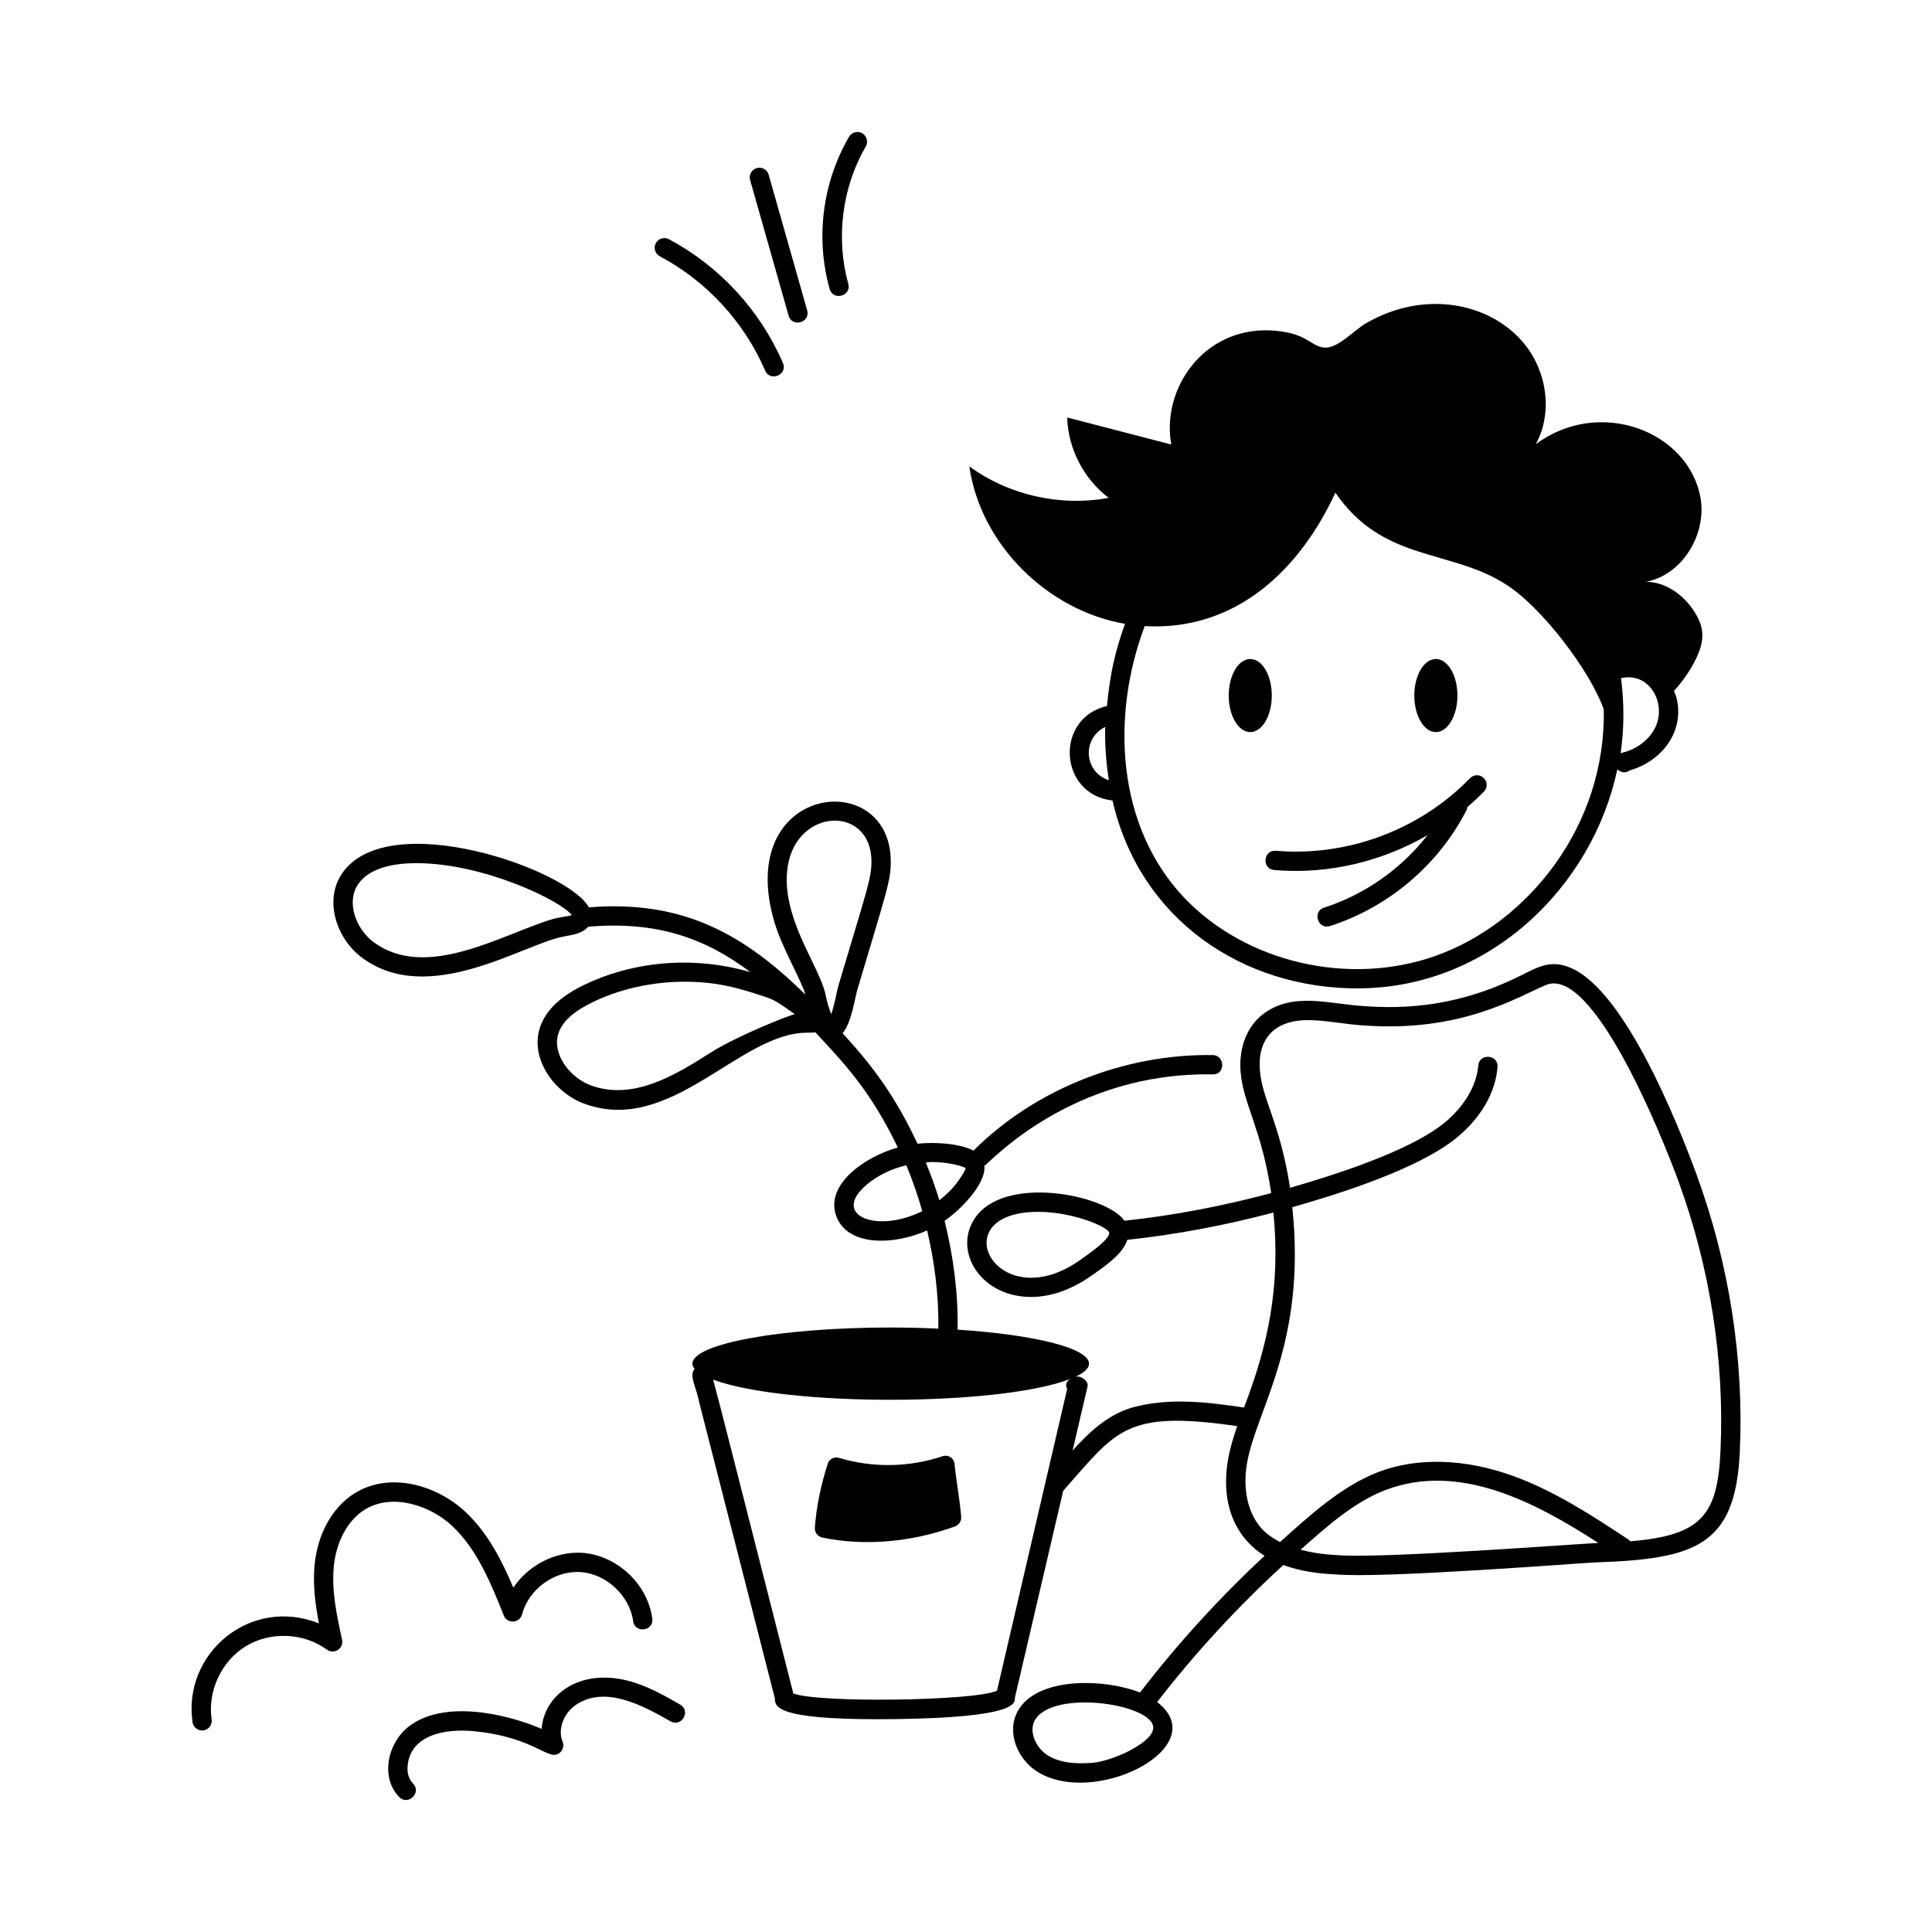<svg id="Layer_1" enable-background="new 0 0 75 75" viewBox="0 0 75 75" xmlns="http://www.w3.org/2000/svg"><g id="Gardening" fill="rgb(0,0,0)"><path d="m61.901 60.653c3.924-.126 5.47-.646 5.638-4.293.166-3.597-.415-7.323-1.683-10.775-.774-2.11-2.799-7.115-4.866-8.006-.77-.332-1.228-.072-1.967.298-1.795.892-3.73 1.357-6.045 1.182-1.36-.074-2.771-.574-3.94.304-.623.47-.952 1.306-.879 2.236.101 1.275.819 2.217 1.19 4.717-1.871.501-3.773.867-5.698 1.073-.71-1.017-4.718-1.824-5.836-.054-.842 1.334.381 3.186 2.505 3 1.177-.106 2.067-.837 2.167-.894.507-.359 1.11-.791 1.274-1.31 1.916-.206 3.81-.567 5.673-1.06.281 2.866-.204 5.133-1.142 7.569-1.363-.2-2.884-.4-4.326-.003-.949.27-1.686.956-2.328 1.673l.579-2.482c.037-.161-.093-.273-.235-.355-.065-.039-.151-.041-.237-.024.339-.158.531-.33.531-.51 0-.609-2.129-1.127-5.101-1.321.022-1.429-.165-2.849-.507-4.227.595-.402 1.622-1.431 1.544-2.13.231-.15 3.39-3.648 8.855-3.553.514.022.496-.743.012-.75-3.411-.054-6.897 1.316-9.29 3.711-.526-.283-1.512-.344-2.172-.269-.879-1.887-1.788-3.07-2.907-4.29.344-.405.482-1.376.557-1.639 1.155-3.888 1.321-4.281 1.312-5.06-.039-3.684-6.124-2.962-4.505 2.424.294.97 1.05 2.254 1.192 2.773-2.322-2.27-4.675-3.686-8.405-3.385-.809-1.479-7.781-3.916-9.573-1.328-.733 1.06-.211 2.542.736 3.26 2.619 1.984 6.348-.552 7.898-.807.34-.057.711-.13.908-.371 2.667-.236 4.562.451 6.299 1.76-2.336-.675-4.667-.371-6.462.501-.905.44-1.457.962-1.687 1.595-.446 1.235.529 2.575 1.684 3.006 3.368 1.252 6.022-2.732 8.652-2.75.109.001.223-.002.336-.013 1.266 1.344 2.205 2.4 3.201 4.471-1.252.345-2.792 1.405-2.408 2.606.398 1.245 2.244 1.201 3.546.612.293 1.245.454 2.525.436 3.812-.594-.027-1.211-.043-1.85-.043-4.252 0-7.698.629-7.698 1.405 0 .068.035.134.086.199-.227.278.044.619.19 1.345l2.926 11.451c.005.306.012.806 3.977.806.242 0 .5-.002.772-.006 4.59-.065 4.582-.6 4.568-.829l1.875-8.032c2.082-2.347 2.395-3.144 6.755-2.51-.146.421-.277.85-.355 1.294-.262 1.484.116 2.917 1.417 3.74-1.755 1.632-3.376 3.41-4.835 5.307-1.407-.553-4.027-.615-4.752.733-.447.83.02 1.841.707 2.302 2.219 1.487 6.966-.922 4.711-2.666 1.474-1.907 3.117-3.687 4.896-5.319.702.259 1.441.338 2.026.364 1.826.166 9.524-.445 10.057-.462zm-19.948-11.754c-3.19 2.274-5.342-1.674-1.895-1.849 1.443-.078 2.984.579 3.002.808.017.241-.668.731-1.107 1.042zm-20.46-13.233c-1.957.575-4.95 2.451-7.015.888-.657-.499-1.054-1.539-.572-2.235.459-.663 1.457-.811 2.259-.811 2.627 0 5.622 1.468 6.031 2.015-.208.064-.527.091-.703.144zm9.091-2.059c.381-2.267 3.222-2.333 3.246-.191.007.696-.212 1.238-1.281 4.838-.065.215-.134.687-.281 1.119-.384-1.04.01-.515-.834-2.249-.52-1.062-1.054-2.312-.85-3.518zm-3.007 7.261c-1.34.854-2.999 1.878-4.649 1.263-.823-.307-1.529-1.248-1.24-2.047.159-.44.588-.825 1.31-1.176 1.336-.649 2.932-.916 4.499-.75.82.086 1.574.325 2.276.562.336.113.541.269 1.081.651-.224.038-2.271.857-3.276 1.497zm8.595 4.241c.358 0 .713.046 1.05.137.2.055.262.095.263.098-.008.11-.231.421-.316.54-.195.271-.439.502-.703.71-.15-.498-.329-.985-.525-1.465.077-.004.154-.02.231-.02zm-2.529.881v-0c.426-.361.956-.614 1.54-.755.244.579.446 1.176.619 1.782-1.792.888-3.555.151-2.159-1.027zm5.06 19.644c-.872.401-6.976.48-7.906.105-2.279-8.931-2.817-11.098-3.113-12.181 2.873 1.059 11.124 1.033 13.855-.024-.161.109-.184.241-.112.385zm3.701 2.798c-.779.065-1.359-.039-1.773-.317-.409-.274-.701-.885-.465-1.323.685-1.268 4.84-.619 4.592.363-.141.558-1.591 1.213-2.354 1.278zm6.562-9.105c-.531-.599-.732-1.525-.554-2.542.362-2.072 2.313-4.66 1.754-9.92 1.83-.523 4.898-1.485 6.381-2.698.94-.771 1.504-1.743 1.587-2.739.04-.494-.706-.558-.748-.062-.064.78-.544 1.59-1.313 2.221-1.353 1.106-4.306 2.036-5.993 2.524-.39-2.529-1.083-3.416-1.172-4.571-.092-1.168.524-1.939 1.865-1.939.698 0 1.46.168 2.158.206 3.795.282 5.987-1.112 7.075-1.566 1.82-.779 4.469 5.754 5.147 7.603 1.232 3.359 1.798 6.983 1.636 10.481-.113 2.501-.741 3.282-3.508 3.508-.023-.027-.045-.055-.077-.076-1.399-.922-2.848-1.875-4.476-2.464-1.846-.667-3.687-.724-5.185-.163-1.454.547-2.709 1.707-3.852 2.732-.281-.148-.532-.318-.726-.536zm2.93 1.041c-.547-.025-1.001-.102-1.41-.207.976-.859 2.059-1.853 3.322-2.327 2.852-1.07 5.788.477 8.239 2.064-.678.022-8.458.622-10.151.47z"/><path d="m36.586 56.532c-1.286.432-2.708.456-4.007.064-.187-.056-.385.034-.445.22-.255.795-.443 1.66-.502 2.49-.013.18.115.346.291.383 1.697.351 3.516.159 5.149-.433.154-.056.255-.213.241-.376-.057-.687-.189-1.364-.258-2.05-.024-.233-.247-.373-.469-.299z"/><path d="m25.613 9.948c1.819.969 3.271 2.545 4.09 4.438.194.453.887.161.688-.298-.885-2.047-2.456-3.752-4.424-4.802-.185-.098-.41-.028-.508.155s-.028.41.154.507z"/><path d="m31.334 12.046-1.494-5.263c-.058-.199-.266-.316-.463-.258-.199.057-.314.264-.258.463l1.494 5.263c.135.476.857.273.721-.205z"/><path d="m33.473 5.174c-.18-.103-.409-.044-.513.136-1.033 1.775-1.308 3.928-.753 5.907.135.478.856.275.723-.202-.493-1.759-.239-3.751.679-5.328.104-.179.043-.408-.136-.513z"/><path d="m7.474 66.858c.028.186.188.319.371.319.018 0 .037-.001.056-.004.205-.03.346-.221.315-.426-.165-1.1.384-2.271 1.335-2.846.95-.575 2.242-.52 3.14.138.28.203.661-.047.588-.382-.202-.929-.411-1.889-.323-2.828.092-.984.544-1.817 1.208-2.227 1.066-.657 2.544-.161 3.394.639.978.918 1.52 2.274 1.998 3.471.139.345.623.296.712-.044.251-.965 1.239-1.702 2.263-1.641.995.061 1.914.915 2.047 1.904.065.488.81.394.744-.101-.183-1.349-1.389-2.469-2.746-2.552-1.042-.052-2.074.495-2.649 1.354-.44-1.042-.983-2.117-1.854-2.936-1.079-1.016-2.903-1.594-4.3-.731-.865.533-1.448 1.578-1.562 2.795-.072.766.03 1.536.17 2.259-2.686-1.066-5.301 1.193-4.905 3.84z"/><path d="m22.365 66.176c1.125-.75 2.561.013 3.665.646.432.243.803-.405.373-.651-.643-.367-1.306-.747-2.064-.935-1.835-.453-3.209.535-3.314 1.878-1.476-.629-3.831-1.115-5.152-.094-.83.638-1.118 1.973-.378 2.739.34.353.886-.164.539-.521-.2-.208-.226-.476-.212-.665.086-1.196 1.404-1.491 2.623-1.364 2.412.252 2.863 1.218 3.301.818.116-.107.153-.277.092-.423-.196-.463.04-1.104.528-1.428z"/><path d="m66.019 19.356c-.446-2.623-3.938-3.95-6.4-2.11.69-1.26.42-2.93-.54-4.01-1.31-1.489-3.785-1.977-6.01-.71-.52.28-1.15 1.06-1.72.96-.511-.085-.643-.585-2.03-.66-2.62-.114-4.241 2.292-3.85 4.43-1.34-.35-2.69-.7-4.04-1.05.03 1.2.64 2.39 1.61 3.12-1.87.35-3.87-.1-5.41-1.22.435 3.034 3.036 5.594 6.043 6.111-.375 1.055-.577 1.894-.7 3.191-2.033.467-1.884 3.431.214 3.668 1.076 4.66 5.088 7.293 9.507 7.293 5.125 0 9.13-3.954 10.091-8.502.17.147.342.144.49.037 1.271-.367 2.143-1.548 1.8-2.841-.019-.083-.062-.156-.091-.236.325-.369.617-.768.835-1.212.38-.77.37-1.29-.13-2-.42-.58-1.06-1.02-1.79-1.03 1.4-.26 2.35-1.82 2.12-3.23zm-23.114 8.863c-.021.71.038 1.399.141 2.071-.971-.323-1.054-1.623-.141-2.071zm12.822 8.888c-3.361 1.195-7.379.258-9.771-2.274-2.589-2.741-2.85-6.987-1.519-10.527 3.555.196 6.016-2.188 7.403-5.18 1.841 2.687 4.412 2.177 6.57 3.53 1.404.858 3.317 3.379 3.848 4.881.091 4.506-2.932 8.292-6.53 9.57zm8.565-8.945c-.213.512-.719.917-1.319 1.059-.006.001-.01.006-.016.008-.005.001-.01-.001-.015.001-.012.003-.019.015-.031.019.144-.977.14-1.959.018-2.923 1.093-.248 1.739.935 1.363 1.837z"/><ellipse cx="55.74" cy="27.001" rx=".837" ry="1.419"/><ellipse cx="48.535" cy="27.001" rx=".836" ry="1.419"/><path d="m57.066 30.209c-1.94 2.002-4.754 3.055-7.535 2.818-.497-.041-.558.705-.064.747 2.114.181 4.193-.338 5.951-1.354-1.022 1.306-2.426 2.302-4.016 2.814-.472.152-.243.865.23.714 2.276-.733 4.208-2.373 5.299-4.5.02-.039.028-.08.034-.121.221-.19.437-.386.641-.596.144-.149.141-.386-.009-.53-.147-.145-.385-.141-.53.008z"/></g></svg>